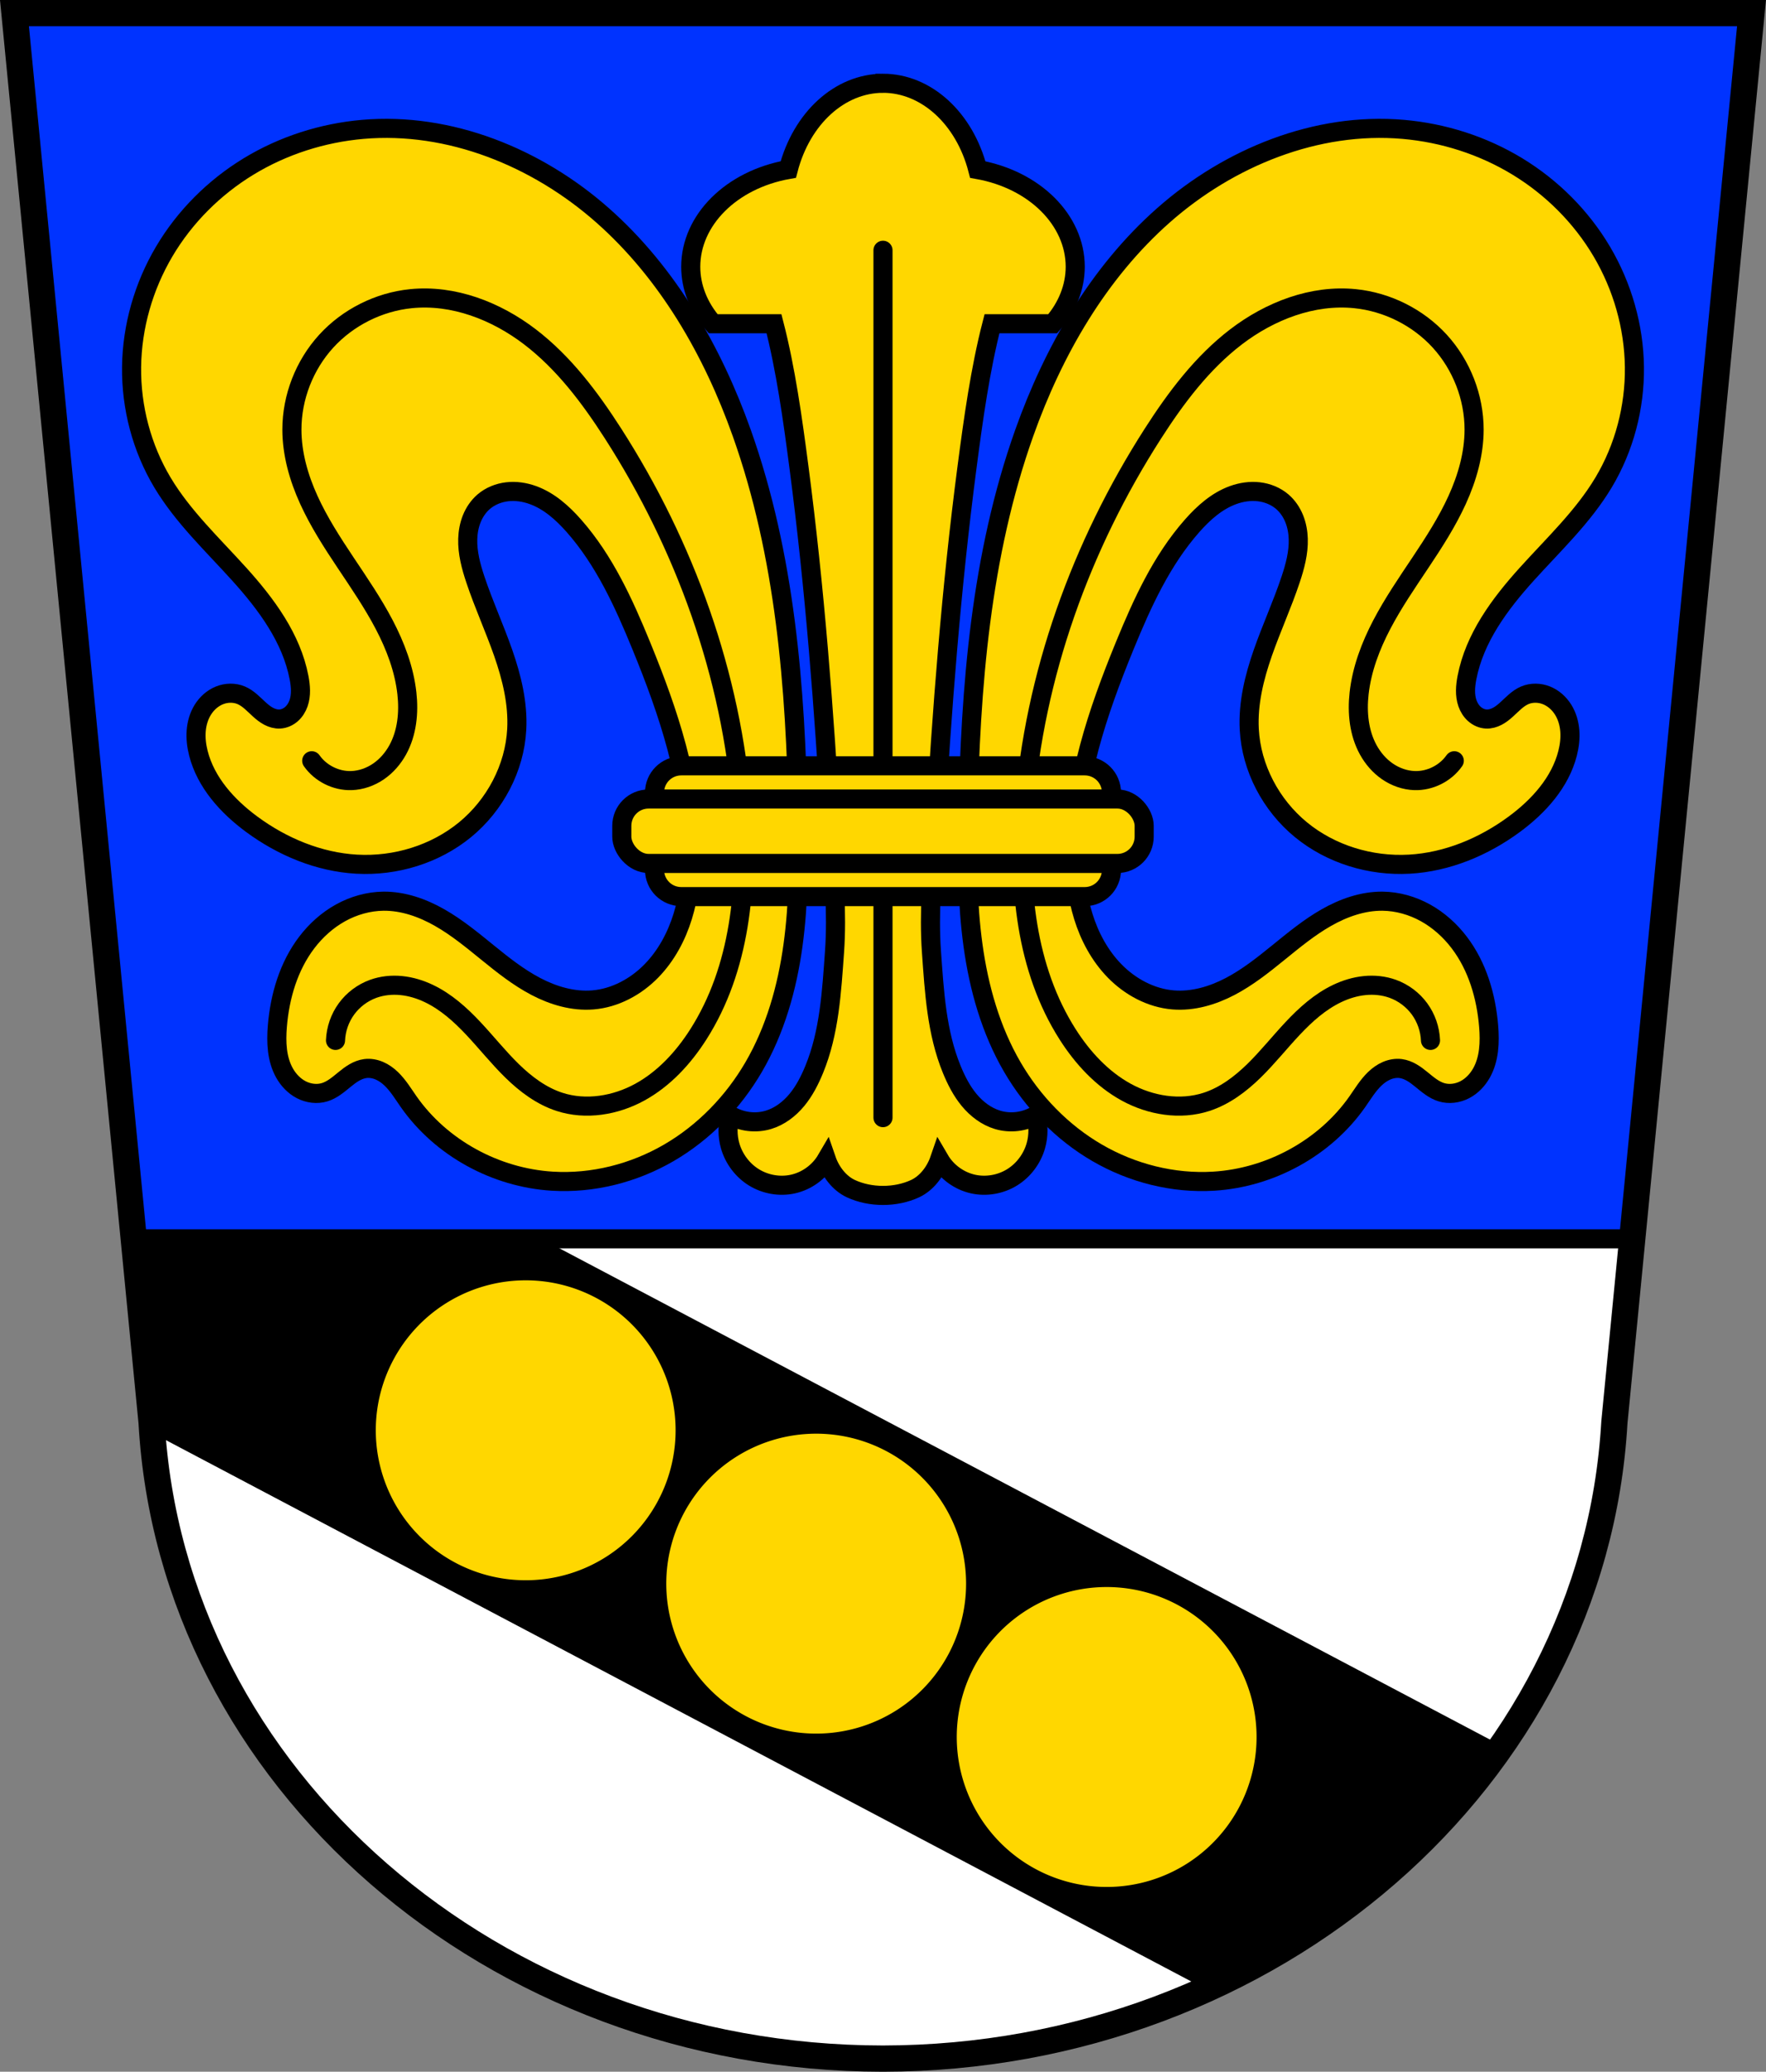 <svg xmlns="http://www.w3.org/2000/svg" width="740.05" height="867.82" viewBox="0 0 740.049 867.816"><rect x="0" y="0" width="740.049" height="867.816" fill="#808080" stroke="none"/><g transform="translate(16-64.69)"><path d="m-9.939 70.19l57.47 590.35c8.369 149 143.39 266.39 306.49 266.47 162.92-.186 298.01-117.63 306.49-266.47l57.47-590.35h-363.96z" fill="#fff" fill-rule="evenodd"/><path d="m69.48 508.99l-30.986 58.719 9.04 92.83c.083 1.47.199 2.932.307 4.396l441.59 233.04c50.713-22.975 93.64-58.41 123.87-102l-543.82-286.98"/><path d="m-9.939 70.19l49.98 513.43h627.96l49.98-513.43h-363.96-363.96z" fill="#03f" stroke="#000" stroke-linecap="round" stroke-width="8"/><path d="m148.737 634.496a62.819 62.819 0 0 0 26.24 84.878 62.819 62.819 0 0 0 84.876 -26.241 62.819 62.819 0 0 0 -26.239 -84.875 62.819 62.819 0 0 0 -84.877 26.238m121.729 64.238a62.819 62.819 0 0 0 26.24 84.878 62.819 62.819 0 0 0 84.876 -26.241 62.819 62.819 0 0 0 -26.239 -84.875 62.819 62.819 0 0 0 -84.877 26.238m121.729 64.238a62.819 62.819 0 0 0 26.24 84.878 62.819 62.819 0 0 0 84.876 -26.241 62.819 62.819 0 0 0 -26.239 -84.875 62.819 62.819 0 0 0 -84.877 26.238" fill="#ffd700"/><g stroke="#000"><g fill-rule="evenodd"><path d="m-9.939 70.19l57.47 590.35c8.369 149 143.39 266.39 306.49 266.47 162.92-.186 298.01-117.63 306.49-266.47l57.47-590.35h-363.96z" fill="none" stroke-width="11"/><g stroke-width="8"><path d="m354.02 99.57c-18.09.03-34.11 14.61-39.684 36.12-23.872 4.247-40.861 21.18-40.881 40.742.008 8.535 3.283 16.864 9.387 23.865h25.506c4.908 18.979 7.811 39.882 10.449 60.02 6.653 50.784 10.567 101.93 13.527 153.06.965 16.674 2.578 33.429 1.379 50.09-1.194 16.592-2.138 33.692-8.502 49.18-1.872 4.556-4.131 9-7.271 12.797-3.14 3.795-7.224 6.922-11.941 8.336-5.296 1.588-11.24.876-16.01-1.92-1.189 4.158-1.189 8.648 0 12.807 1.552 5.428 5.165 10.252 9.973 13.211 4.808 2.959 10.769 4.01 16.283 2.801 5.837-1.279 11.07-5.087 14.09-10.246 1.768 5.128 5.439 9.93 10.246 12.166 8.13 3.782 18.769 3.782 26.898 0 4.807-2.236 8.478-7.04 10.246-12.166 3.01 5.159 8.251 8.967 14.09 10.246 5.515 1.208 11.477.158 16.285-2.801 4.808-2.959 8.42-7.783 9.973-13.211 1.189-4.158 1.189-8.648 0-12.807-4.77 2.796-10.713 3.508-16.01 1.92-4.718-1.414-8.801-4.541-11.941-8.336-3.14-3.795-5.399-8.241-7.271-12.797-6.364-15.484-7.308-32.584-8.502-49.18-1.199-16.659.413-33.414 1.379-50.09 2.961-51.13 6.874-102.27 13.527-153.06 2.638-20.13 5.542-41.04 10.449-60.02h25.455c6.121-6.996 9.415-15.325 9.438-23.865-.031-19.545-16.999-36.46-40.844-40.717-5.573-21.537-21.612-36.13-39.721-36.15z" fill="#ffd700"/><path d="m354.02 169.52v363.33" fill="none" stroke-linecap="round"/><path d="m133.52 426.68c16.207.906 32.795-4.13 45.35-14.42 12.554-10.29 20.819-25.84 21.671-42.05.574-10.921-2.086-21.774-5.695-32.1-3.609-10.323-8.18-20.295-11.641-30.67-1.835-5.501-3.368-11.211-3.192-17.01.088-2.898.61-5.797 1.699-8.485 1.088-2.688 2.753-5.16 4.947-7.06 2.753-2.379 6.282-3.79 9.897-4.203 3.615-.413 7.308.145 10.731 1.38 6.845 2.469 12.462 7.507 17.271 12.968 12.692 14.413 20.816 32.21 28.1 49.98 11.434 27.897 21.378 57.17 21.11 87.32-.079 8.851-1.056 17.747-3.668 26.2-2.612 8.457-6.911 16.479-13.09 22.82-6.528 6.702-15.286 11.444-24.612 12.191-8.249.661-16.512-1.787-23.842-5.627-7.33-3.84-13.852-9.03-20.277-14.247-6.425-5.215-12.845-10.513-20.04-14.606-7.192-4.094-15.278-6.961-23.553-6.876-6.287.064-12.518 1.849-18.02 4.902-5.497 3.053-10.267 7.352-14.08 12.351-7.629 9.997-11.328 22.571-12.354 35.1-.548 6.696-.294 13.769 3 19.623 1.648 2.927 4.057 5.469 7.04 7.01 2.986 1.538 6.561 2.02 9.774 1.035 3.173-.97 5.757-3.229 8.33-5.324 1.286-1.048 2.6-2.073 4.04-2.903 1.436-.831 3-1.466 4.65-1.682 2-.263 4.064.111 5.921.908 1.857.797 3.519 2 4.977 3.404 2.915 2.799 5.01 6.323 7.329 9.63 13.619 19.382 36.491 31.78 60.13 33.23 16.984 1.041 34.18-3.342 48.891-11.894 14.711-8.552 26.935-21.19 35.504-35.889 9.06-15.539 14.04-33.2 16.492-51.01 2.455-17.818 2.464-35.877 2.124-53.86-1.028-54.38-5.369-109.47-23.581-160.72-12.233-34.424-31.06-67.15-58.46-91.31-27.403-24.16-64-39.07-100.4-35.901-16.85 1.466-33.383 6.751-47.831 15.545-14.447 8.794-26.773 21.1-35.37 35.665-8.601 14.563-13.437 31.364-13.648 48.28-.211 16.912 4.234 33.891 12.916 48.41 8.632 14.43 21.09 26.09 32.35 38.577 11.258 12.491 21.727 26.624 24.9 43.14.686 3.569 1 7.342-.197 10.773-.6 1.715-1.584 3.313-2.945 4.517-1.361 1.204-3.11 1.996-4.925 2.086-1.613.08-3.219-.389-4.649-1.139-1.43-.75-2.698-1.774-3.894-2.858-2.393-2.168-4.622-4.664-7.591-5.932-2.877-1.228-6.243-1.143-9.144.027-2.901 1.17-5.334 3.375-6.982 6.03-1.647 2.659-2.531 5.753-2.77 8.872-.239 3.119.152 6.265.919 9.298 3.101 12.264 12.141 22.246 22.32 29.757 12.823 9.461 28.15 15.866 44.06 16.755z" fill="#ffd700" stroke-linejoin="round"/><path d="m114.63 383.36c3.707 5.281 10.165 8.51 16.615 8.307 4.061-.128 8.04-1.546 11.391-3.847 3.348-2.301 6.069-5.465 8.03-9.02 3.919-7.118 4.741-15.606 3.842-23.681-1.126-10.115-4.796-19.809-9.52-28.824-4.724-9.01-10.502-17.427-16.15-25.893-5.647-8.467-11.2-17.05-15.42-26.313-4.22-9.261-7.088-19.28-7.093-29.457-.008-13.536 5.24-26.996 14.36-36.998 9.12-10 22.02-16.458 35.483-17.831 17.803-1.814 35.702 5.118 49.915 15.991 14.213 10.873 25.15 25.439 34.82 40.498 30.2 47.05 49.726 101.26 53.997 157.01 2.5 32.627-.675 67.12-18.276 94.7-6.243 9.784-14.356 18.61-24.535 24.19-10.179 5.577-22.577 7.64-33.617 4.058-7.603-2.467-14.178-7.413-19.893-13-5.714-5.589-10.7-11.872-16.17-17.702-5.468-5.83-11.533-11.285-18.753-14.714-3.61-1.715-7.488-2.903-11.465-3.301-3.977-.399-8.05.005-11.811 1.368-4.446 1.613-8.393 4.575-11.184 8.394-2.791 3.819-4.414 8.479-4.6 13.205" fill="none" stroke-linecap="round"/><path d="m574.53 426.68c-16.207.906-32.795-4.13-45.35-14.42-12.554-10.29-20.819-25.84-21.671-42.05-.574-10.921 2.086-21.774 5.695-32.1 3.609-10.323 8.18-20.295 11.64-30.67 1.835-5.501 3.368-11.211 3.192-17.01-.088-2.898-.61-5.797-1.699-8.485-1.088-2.688-2.753-5.16-4.947-7.06-2.753-2.379-6.283-3.79-9.897-4.203-3.615-.413-7.308.145-10.731 1.38-6.845 2.469-12.462 7.507-17.271 12.968-12.692 14.413-20.816 32.21-28.1 49.98-11.434 27.897-21.378 57.17-21.11 87.32.079 8.851 1.056 17.747 3.668 26.2 2.612 8.457 6.911 16.479 13.09 22.82 6.528 6.702 15.286 11.444 24.612 12.191 8.249.661 16.512-1.787 23.842-5.627 7.33-3.84 13.852-9.03 20.277-14.247 6.425-5.215 12.845-10.513 20.04-14.606 7.192-4.094 15.278-6.961 23.553-6.876 6.287.064 12.518 1.849 18.02 4.902 5.497 3.053 10.267 7.352 14.08 12.351 7.629 9.997 11.328 22.571 12.354 35.1.548 6.696.294 13.769-3 19.623-1.648 2.927-4.057 5.469-7.04 7.01-2.986 1.538-6.561 2.02-9.774 1.035-3.173-.97-5.757-3.229-8.33-5.324-1.286-1.048-2.6-2.073-4.04-2.903-1.436-.831-3-1.466-4.65-1.682-2-.263-4.064.111-5.921.908-1.857.797-3.519 2-4.977 3.404-2.915 2.799-5.01 6.323-7.329 9.63-13.619 19.382-36.491 31.78-60.13 33.23-16.984 1.041-34.18-3.342-48.891-11.894-14.711-8.552-26.935-21.19-35.504-35.889-9.06-15.539-14.04-33.2-16.492-51.01-2.455-17.818-2.464-35.877-2.124-53.86 1.028-54.38 5.369-109.47 23.581-160.72 12.233-34.424 31.06-67.15 58.46-91.31 27.403-24.16 64-39.07 100.4-35.901 16.85 1.466 33.383 6.751 47.831 15.545 14.447 8.794 26.773 21.1 35.37 35.665 8.601 14.563 13.437 31.364 13.648 48.28.211 16.912-4.234 33.891-12.916 48.41-8.632 14.43-21.09 26.09-32.35 38.577-11.258 12.491-21.727 26.624-24.9 43.14-.686 3.569-1 7.342.197 10.773.6 1.715 1.584 3.313 2.946 4.517 1.361 1.204 3.11 1.996 4.925 2.086 1.613.08 3.219-.389 4.649-1.139 1.43-.75 2.698-1.774 3.894-2.858 2.393-2.168 4.622-4.664 7.591-5.932 2.877-1.228 6.243-1.143 9.144.027 2.901 1.17 5.334 3.375 6.982 6.03 1.647 2.659 2.531 5.753 2.77 8.872.239 3.119-.152 6.265-.919 9.298-3.101 12.264-12.141 22.246-22.32 29.757-12.823 9.461-28.15 15.866-44.06 16.755z" fill="#ffd700" stroke-linejoin="round"/><path d="m593.42 383.36c-3.707 5.281-10.165 8.51-16.615 8.307-4.061-.128-8.04-1.546-11.391-3.847-3.348-2.301-6.069-5.465-8.03-9.02-3.919-7.118-4.741-15.606-3.842-23.681 1.126-10.115 4.796-19.809 9.52-28.824 4.724-9.01 10.502-17.427 16.15-25.893 5.647-8.467 11.2-17.05 15.42-26.313 4.22-9.261 7.088-19.28 7.093-29.457.008-13.536-5.24-26.996-14.36-36.998-9.12-10-22.02-16.458-35.483-17.831-17.803-1.814-35.702 5.118-49.915 15.991-14.213 10.873-25.15 25.439-34.82 40.498-30.2 47.05-49.726 101.26-53.997 157.01-2.5 32.627.675 67.12 18.276 94.7 6.243 9.784 14.356 18.61 24.535 24.19 10.179 5.577 22.577 7.64 33.617 4.058 7.603-2.467 14.178-7.413 19.893-13 5.714-5.589 10.7-11.872 16.17-17.702 5.468-5.83 11.533-11.285 18.753-14.714 3.61-1.715 7.488-2.903 11.465-3.301 3.977-.399 8.05.005 11.811 1.368 4.446 1.613 8.393 4.575 11.184 8.394 2.791 3.819 4.414 8.479 4.6 13.205" fill="none" stroke-linecap="round"/></g></g><g fill="#ffd700" stroke-linejoin="round" stroke-linecap="round" stroke-width="8"><path d="m269.5 385.49c-6.213 0-11.215 5-11.215 11.215v4.568c0 6.213 5 11.215 11.215 11.215h169.05c6.213 0 11.215-5 11.215-11.215v-4.568c0-6.213-5-11.215-11.215-11.215h-169.05zm0 27.779c-6.213 0-11.215 5-11.215 11.215v4.57c0 6.213 5 11.215 11.215 11.215h169.05c6.213 0 11.215-5 11.215-11.215v-4.57c0-6.213-5-11.215-11.215-11.215h-169.05z"/><rect rx="11.215" width="218.9" height="26.999" x="244.57" y="399.38"/></g></g></g></svg>